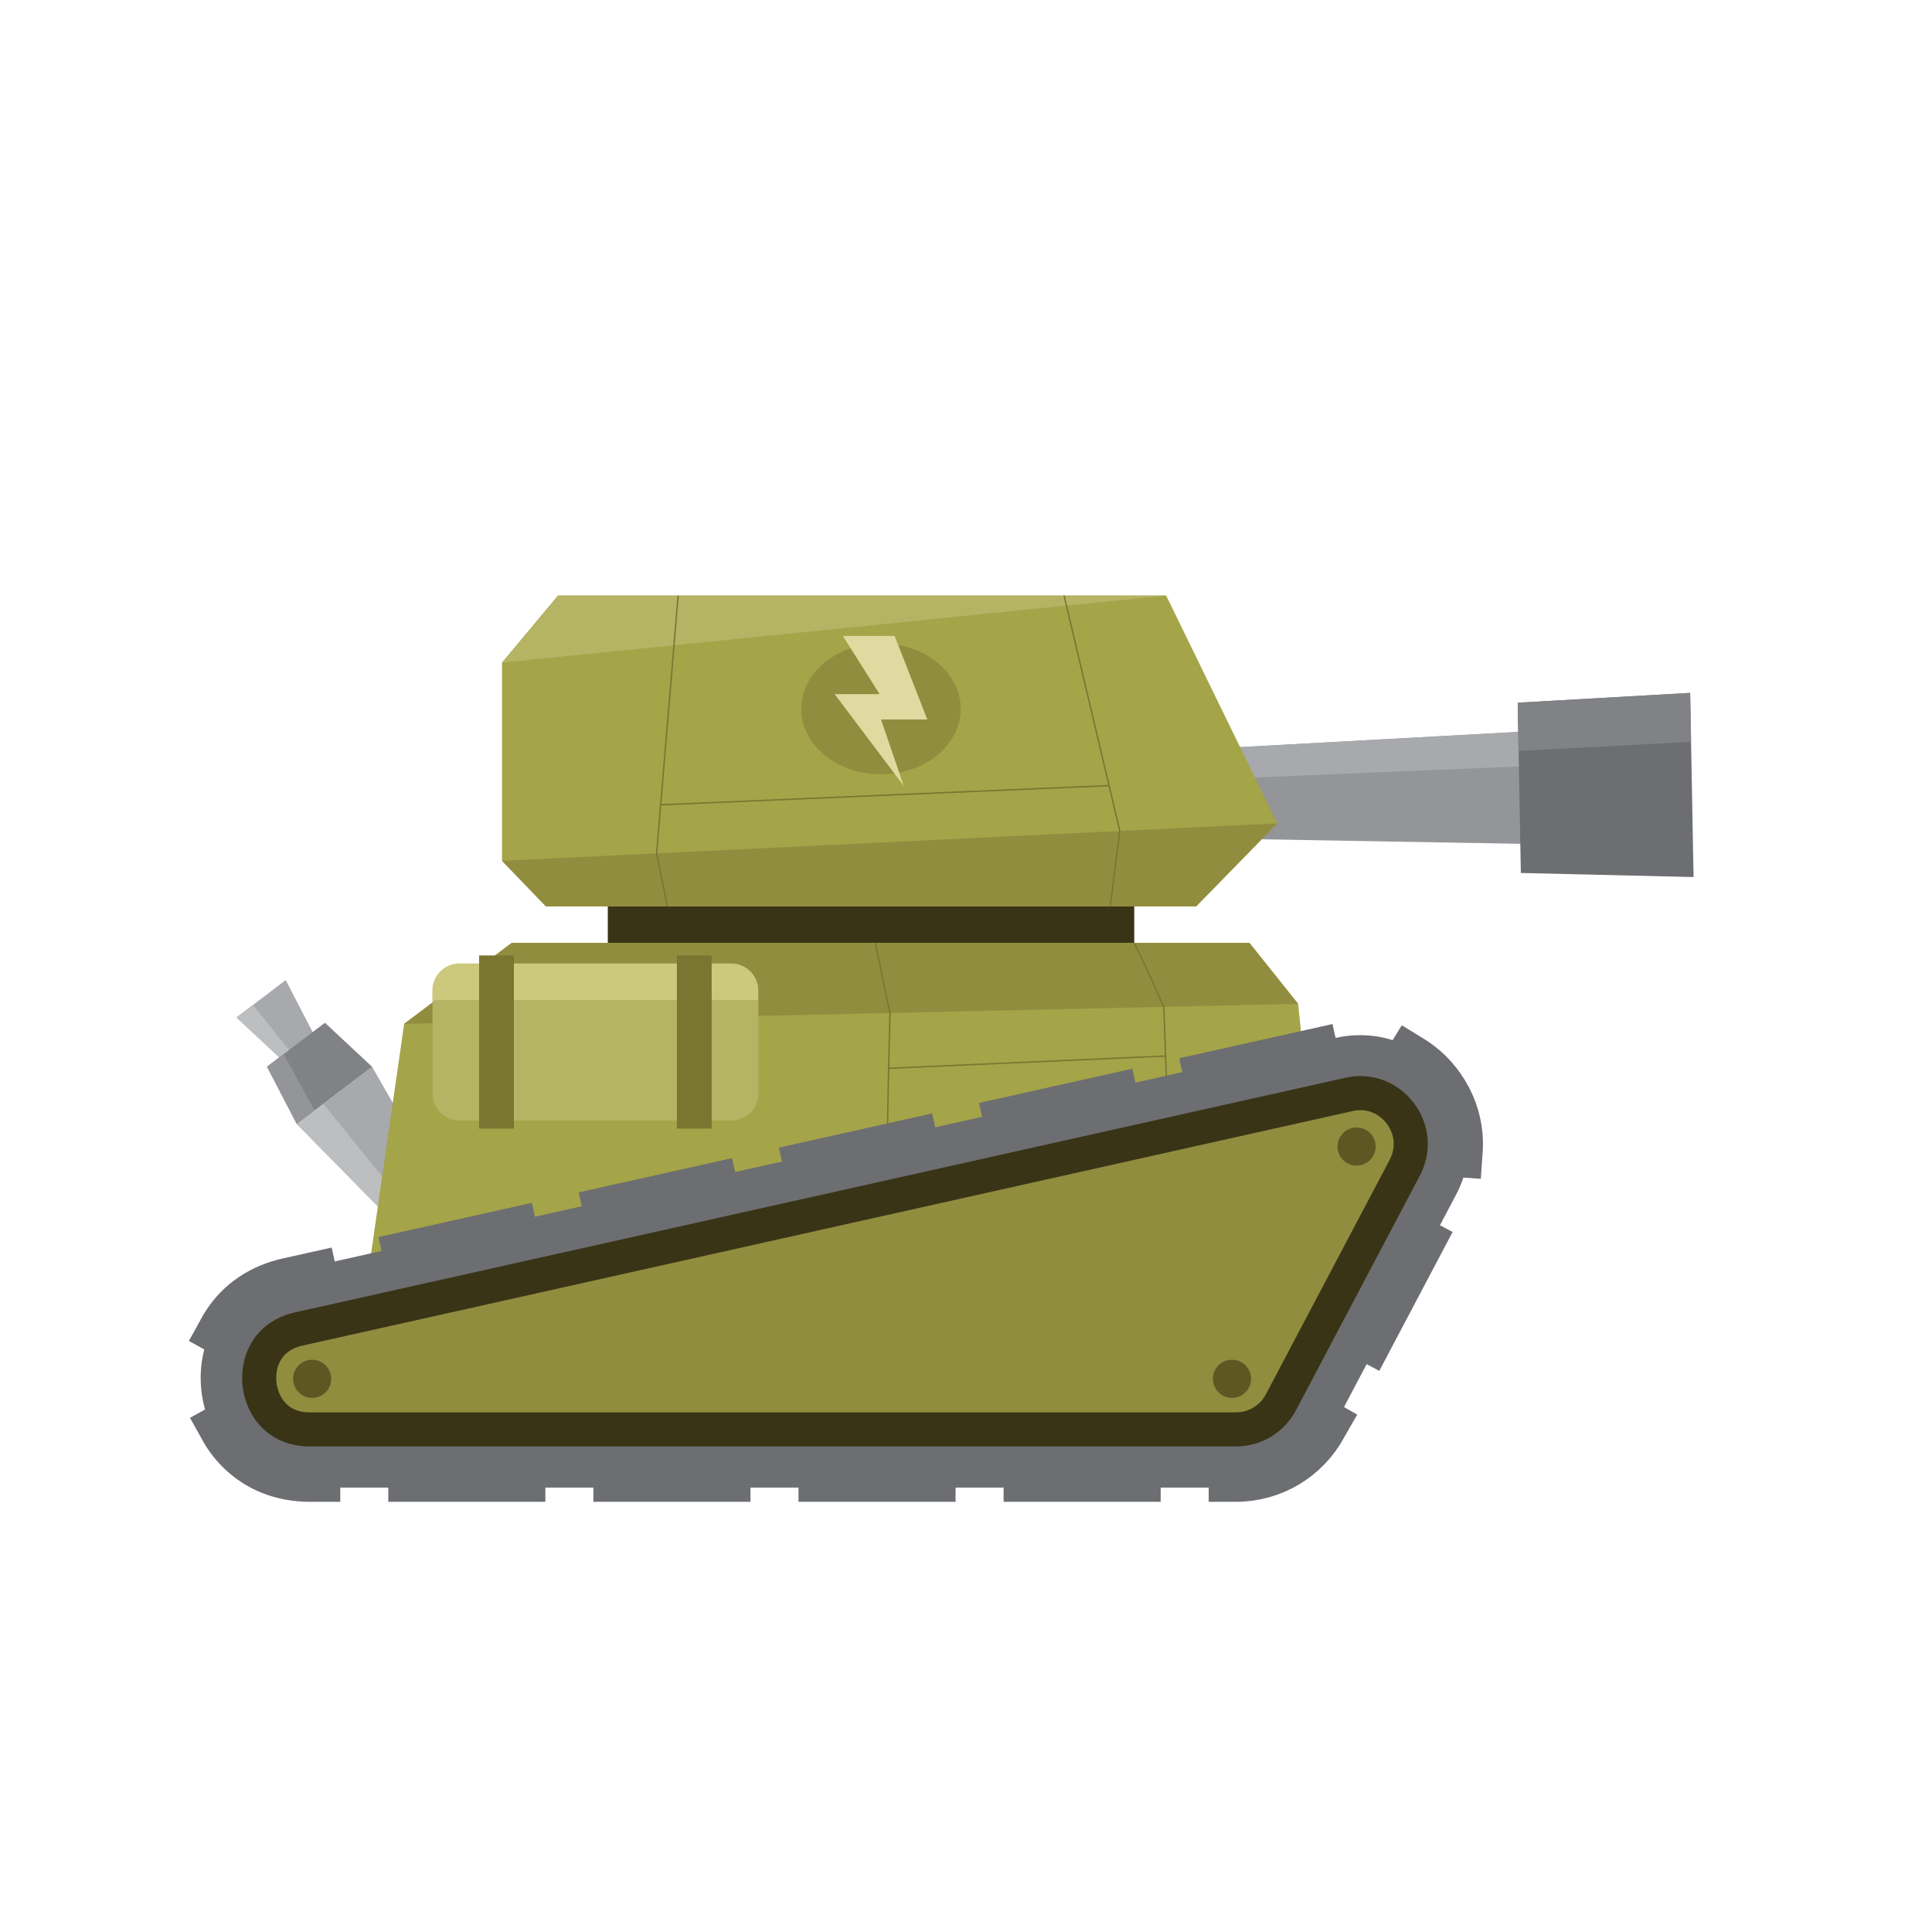 <?xml version="1.0" encoding="UTF-8" standalone="no"?>
<!-- Generator: Adobe Illustrator 18.1.1, SVG Export Plug-In . SVG Version: 6.00 Build 0)  -->

<svg
   xmlns:dc="http://purl.org/dc/elements/1.1/"
   xmlns:cc="http://creativecommons.org/ns#"
   xmlns:rdf="http://www.w3.org/1999/02/22-rdf-syntax-ns#"
   xmlns:svg="http://www.w3.org/2000/svg"
   xmlns="http://www.w3.org/2000/svg"
   xmlns:sodipodi="http://sodipodi.sourceforge.net/DTD/sodipodi-0.dtd"
   xmlns:inkscape="http://www.inkscape.org/namespaces/inkscape"
   version="1.1"
   id="Tank"
   x="0px"
   y="0px"
   viewBox="0 0 1417.3 1417.3"
   enable-background="new 0 0 1417.3 1417.3"
   xml:space="preserve"
   sodipodi:docname="green_tank.svg"
   inkscape:version="0.92.3 (2405546, 2018-03-11)"><defs
   id="defs107" /><sodipodi:namedview
   pagecolor="#ffffff"
   bordercolor="#666666"
   borderopacity="1"
   objecttolerance="10"
   gridtolerance="10"
   guidetolerance="10"
   inkscape:pageopacity="0"
   inkscape:pageshadow="2"
   inkscape:window-width="1600"
   inkscape:window-height="837"
   id="namedview105"
   showgrid="false"
   inkscape:zoom="0.16651379"
   inkscape:cx="708.65002"
   inkscape:cy="708.65002"
   inkscape:window-x="-8"
   inkscape:window-y="-8"
   inkscape:window-maximized="1"
   inkscape:current-layer="Tank" />
<g
   id="g10"
   transform="matrix(-1,0,0,1,1379.181,0)">
	<polygon
   points="735.2,562.6 734.3,610.8 236.2,619.5 237.8,535.4 "
   id="polygon2"
   style="fill:#939598" />
	<polygon
   points="735.2,562.6 237.8,535.4 237.3,561.1 734.8,581.9 "
   id="polygon4"
   style="fill:#a7a9ac" />
	<polygon
   points="263.5,640.4 265.8,515.5 139.3,508.3 136.8,643.4 "
   id="polygon6"
   style="fill:#6d6e71" />
	<polygon
   points="265.8,515.5 139.3,508.3 138.6,544.2 265.2,550.9 "
   id="polygon8"
   style="fill:#808285" />
</g>
<g
   id="g82"
   transform="matrix(-1,0,0,1,1379.181,0)">
	<g
   id="g54">
		<g
   id="g24">
			<polygon
   points="1171.1,778.7 1205.7,746.4 1169.6,719 1147.8,761 "
   id="polygon12"
   style="fill:#a7a9ac" />
			<polygon
   points="1036,905 1106.2,782.6 1161.5,824.5 1062.5,925.2 "
   id="polygon14"
   style="fill:#a7a9ac" />
			<polygon
   points="1140.8,750.3 1106.2,782.6 1161.5,824.5 1183.3,782.5 "
   id="polygon16"
   style="fill:#808285" />
			<polygon
   points="1142,809.8 1053.8,918.5 1062.5,925.2 1161.5,824.5 "
   id="polygon18"
   style="fill:#bcbec0" />
			<polygon
   points="1193.7,737.2 1167.1,770.2 1174.3,775.7 1205.7,746.4 "
   id="polygon20"
   style="fill:#bcbec0" />
			<polygon
   points="1171.1,773.2 1148.4,814.6 1161.5,824.5 1183.3,782.5 "
   id="polygon22"
   style="fill:#939598" />
		</g>
		<g
   id="g38">
			<rect
   x="547.1"
   y="655.9"
   width="386.2"
   height="48.3"
   id="rect26"
   style="fill:#3a3417" />
			<polygon
   points="401.9,977.6 1115.3,977.6 1082.7,751.1 1003.8,691.7 462.6,691.7 426.9,736.4 "
   id="polygon28"
   style="fill:#a4a449" />
			<polygon
   points="462.6,691.7 1003.8,691.7 1082.7,751.1 426.9,736.4 "
   id="polygon30"
   style="fill:#918d3f" />
			<path
   stroke-miterlimit="10"
   d="m 547.1,691.9 c -7.7,15.1 -14.7,31.1 -21.7,47.1 -3,78 -5,155 -7.7,233.3"
   id="path32"
   inkscape:connector-curvature="0"
   style="fill:none;stroke:#7a7531;stroke-miterlimit:10" />
			<path
   stroke-miterlimit="10"
   d="m 737.1,691.7 c -3.8,17.3 -6.8,34.3 -10.8,51.3 2,76 3,153 4.1,229.3"
   id="path34"
   inkscape:connector-curvature="0"
   style="fill:none;stroke:#7a7531;stroke-miterlimit:10" />
			<line
   stroke-miterlimit="10"
   x1="524.2"
   y1="774.7"
   x2="727.3"
   y2="783.7"
   id="line36"
   style="fill:none;stroke:#7a7531;stroke-miterlimit:10" />
		</g>
		<g
   id="g52">
			<g
   id="g44">
				<path
   d="m 822.8,733.7 v 59 9.5 c 0,10.9 8.9,19.8 19.8,19.8 h 199.5 c 10.9,0 19.8,-8.9 19.8,-19.8 v -9.5 -59 z"
   id="path40"
   inkscape:connector-curvature="0"
   style="fill:#b5b364" />
				<path
   d="m 1062,726.6 c 0,-10.9 -8.9,-19.8 -19.8,-19.8 H 842.7 c -10.9,0 -19.8,8.9 -19.8,19.8 v 7.1 H 1062 Z"
   id="path42"
   inkscape:connector-curvature="0"
   style="fill:#ccc87c" />
			</g>
			<g
   id="g50">
				<rect
   x="857.1"
   y="700.9"
   width="25.5"
   height="127"
   id="rect46"
   style="fill:#7a7531" />
				<rect
   x="1002.2"
   y="700.9"
   width="25.5"
   height="127"
   id="rect48"
   style="fill:#7a7531" />
			</g>
		</g>
	</g>
	<g
   id="g80">
		<g
   id="g78">
			<g
   id="g62">
				<g
   id="g58">
					<polygon
   points="969.8,436.9 523.7,436.9 442.2,604 501.7,664.9 978.7,664.9 1010.9,631.5 1010.9,486.1 "
   id="polygon56"
   style="fill:#a4a449" />
				</g>
				<polygon
   points="523.7,436.9 1010.9,486.1 969.8,436.9 "
   id="polygon60"
   style="fill:#b5b364" />
			</g>
			<polygon
   points="501.7,664.9 978.7,664.9 1010.9,631.5 442.2,604 "
   id="polygon64"
   style="fill:#918d3f" />
			<polyline
   stroke-miterlimit="10"
   points="598.6,436.9 557.7,609.6 564.7,664.9    "
   id="polyline66"
   style="fill:none;stroke:#7a7531;stroke-miterlimit:10" />
			<polyline
   stroke-miterlimit="10"
   points="881.7,436.9 897.5,626.1 889.6,664.9    "
   id="polyline68"
   style="fill:none;stroke:#7a7531;stroke-miterlimit:10" />
			<line
   stroke-miterlimit="10"
   x1="565.6"
   y1="576.3"
   x2="894.6"
   y2="590.4"
   id="line70"
   style="fill:none;stroke:#7a7531;stroke-miterlimit:10" />
			<g
   id="g76">
				<ellipse
   cx="732.9"
   cy="520"
   rx="58.5"
   ry="48"
   id="ellipse72"
   style="fill:#918d3f" />
				<polygon
   points="760.9,466.5 722.9,466.5 698.9,527.8 732.9,527.8 716.2,576.5 766.9,509.2 733.9,509.2 "
   id="polygon74"
   style="fill:#e0daa0" />
			</g>
		</g>
	</g>
</g>
<g
   id="g102"
   transform="matrix(-1,0,0,1,1379.181,0)">
	<path
   d="m 328.8,867.3 90.8,172 c 10.4,19.7 30.8,32 53,32 H 1152 c 71.6,0 82.9,-102.8 13.1,-118.4 l -770.2,-172 c -49.9,-11.2 -90,41.2 -66.1,86.4 z"
   id="path84"
   inkscape:connector-curvature="0"
   style="fill:#918d3f" />
	<g
   id="g92">
		<g
   id="g88">
			
				<path
   stroke-miterlimit="10"
   d="m 472.5,1081.7 c -26.2,0 -50,-14.4 -62.2,-37.5 l -90.8,-172 c -11.6,-22 -10.9,-47.8 1.9,-69 12.9,-21.5 35.3,-34.3 59.9,-34.3 5.2,0 10.6,0.6 15.8,1.8 l 770.2,172 c 19,4.2 34.2,14.5 44,29.6 8.7,13.5 12.5,30.1 10.6,46.8 -1.8,16.7 -9.1,32.1 -20.6,43.3 -12.8,12.6 -29.9,19.3 -49.4,19.3 z"
   id="path86"
   inkscape:connector-curvature="0"
   style="fill:none;stroke:#6d6e71;stroke-width:40;stroke-linecap:square;stroke-miterlimit:10;stroke-dasharray:75.23, 75.23" />
		</g>
		<path
   stroke-miterlimit="10"
   d="m 328.8,867.3 90.8,172 c 10.4,19.7 30.8,32 53,32 H 1152 c 71.6,0 82.9,-102.8 13.1,-118.4 l -770.2,-172 c -49.9,-11.2 -90,41.2 -66.1,86.4 z"
   id="path90"
   inkscape:connector-curvature="0"
   style="fill:none;stroke:#6d6e71;stroke-width:40;stroke-miterlimit:10" />
	</g>
	<path
   stroke-miterlimit="10"
   d="m 472.5,1048.6 c -13.9,0 -26.5,-7.6 -33,-19.9 l -90.8,-172 c -6.2,-11.8 -5.9,-25.1 0.9,-36.5 6.9,-11.4 18.7,-18.3 31.5,-18.3 2.8,0 5.7,0.3 8.6,1 l 770.2,172 c 24,5.4 30.6,25.1 28.9,40.5 -1.7,15.3 -12.4,33.2 -37,33.2 z"
   id="path94"
   inkscape:connector-curvature="0"
   style="fill:none;stroke:#3a3417;stroke-width:25;stroke-miterlimit:10" />
	<circle
   cx="384"
   cy="841.1"
   r="14"
   id="circle96"
   style="fill:#5e5724" />
	<circle
   cx="475.4"
   cy="1011.5"
   r="14"
   id="circle98"
   style="fill:#5e5724" />
	<circle
   cx="1150.2"
   cy="1011.5"
   r="14"
   id="circle100"
   style="fill:#5e5724" />
</g>
</svg>